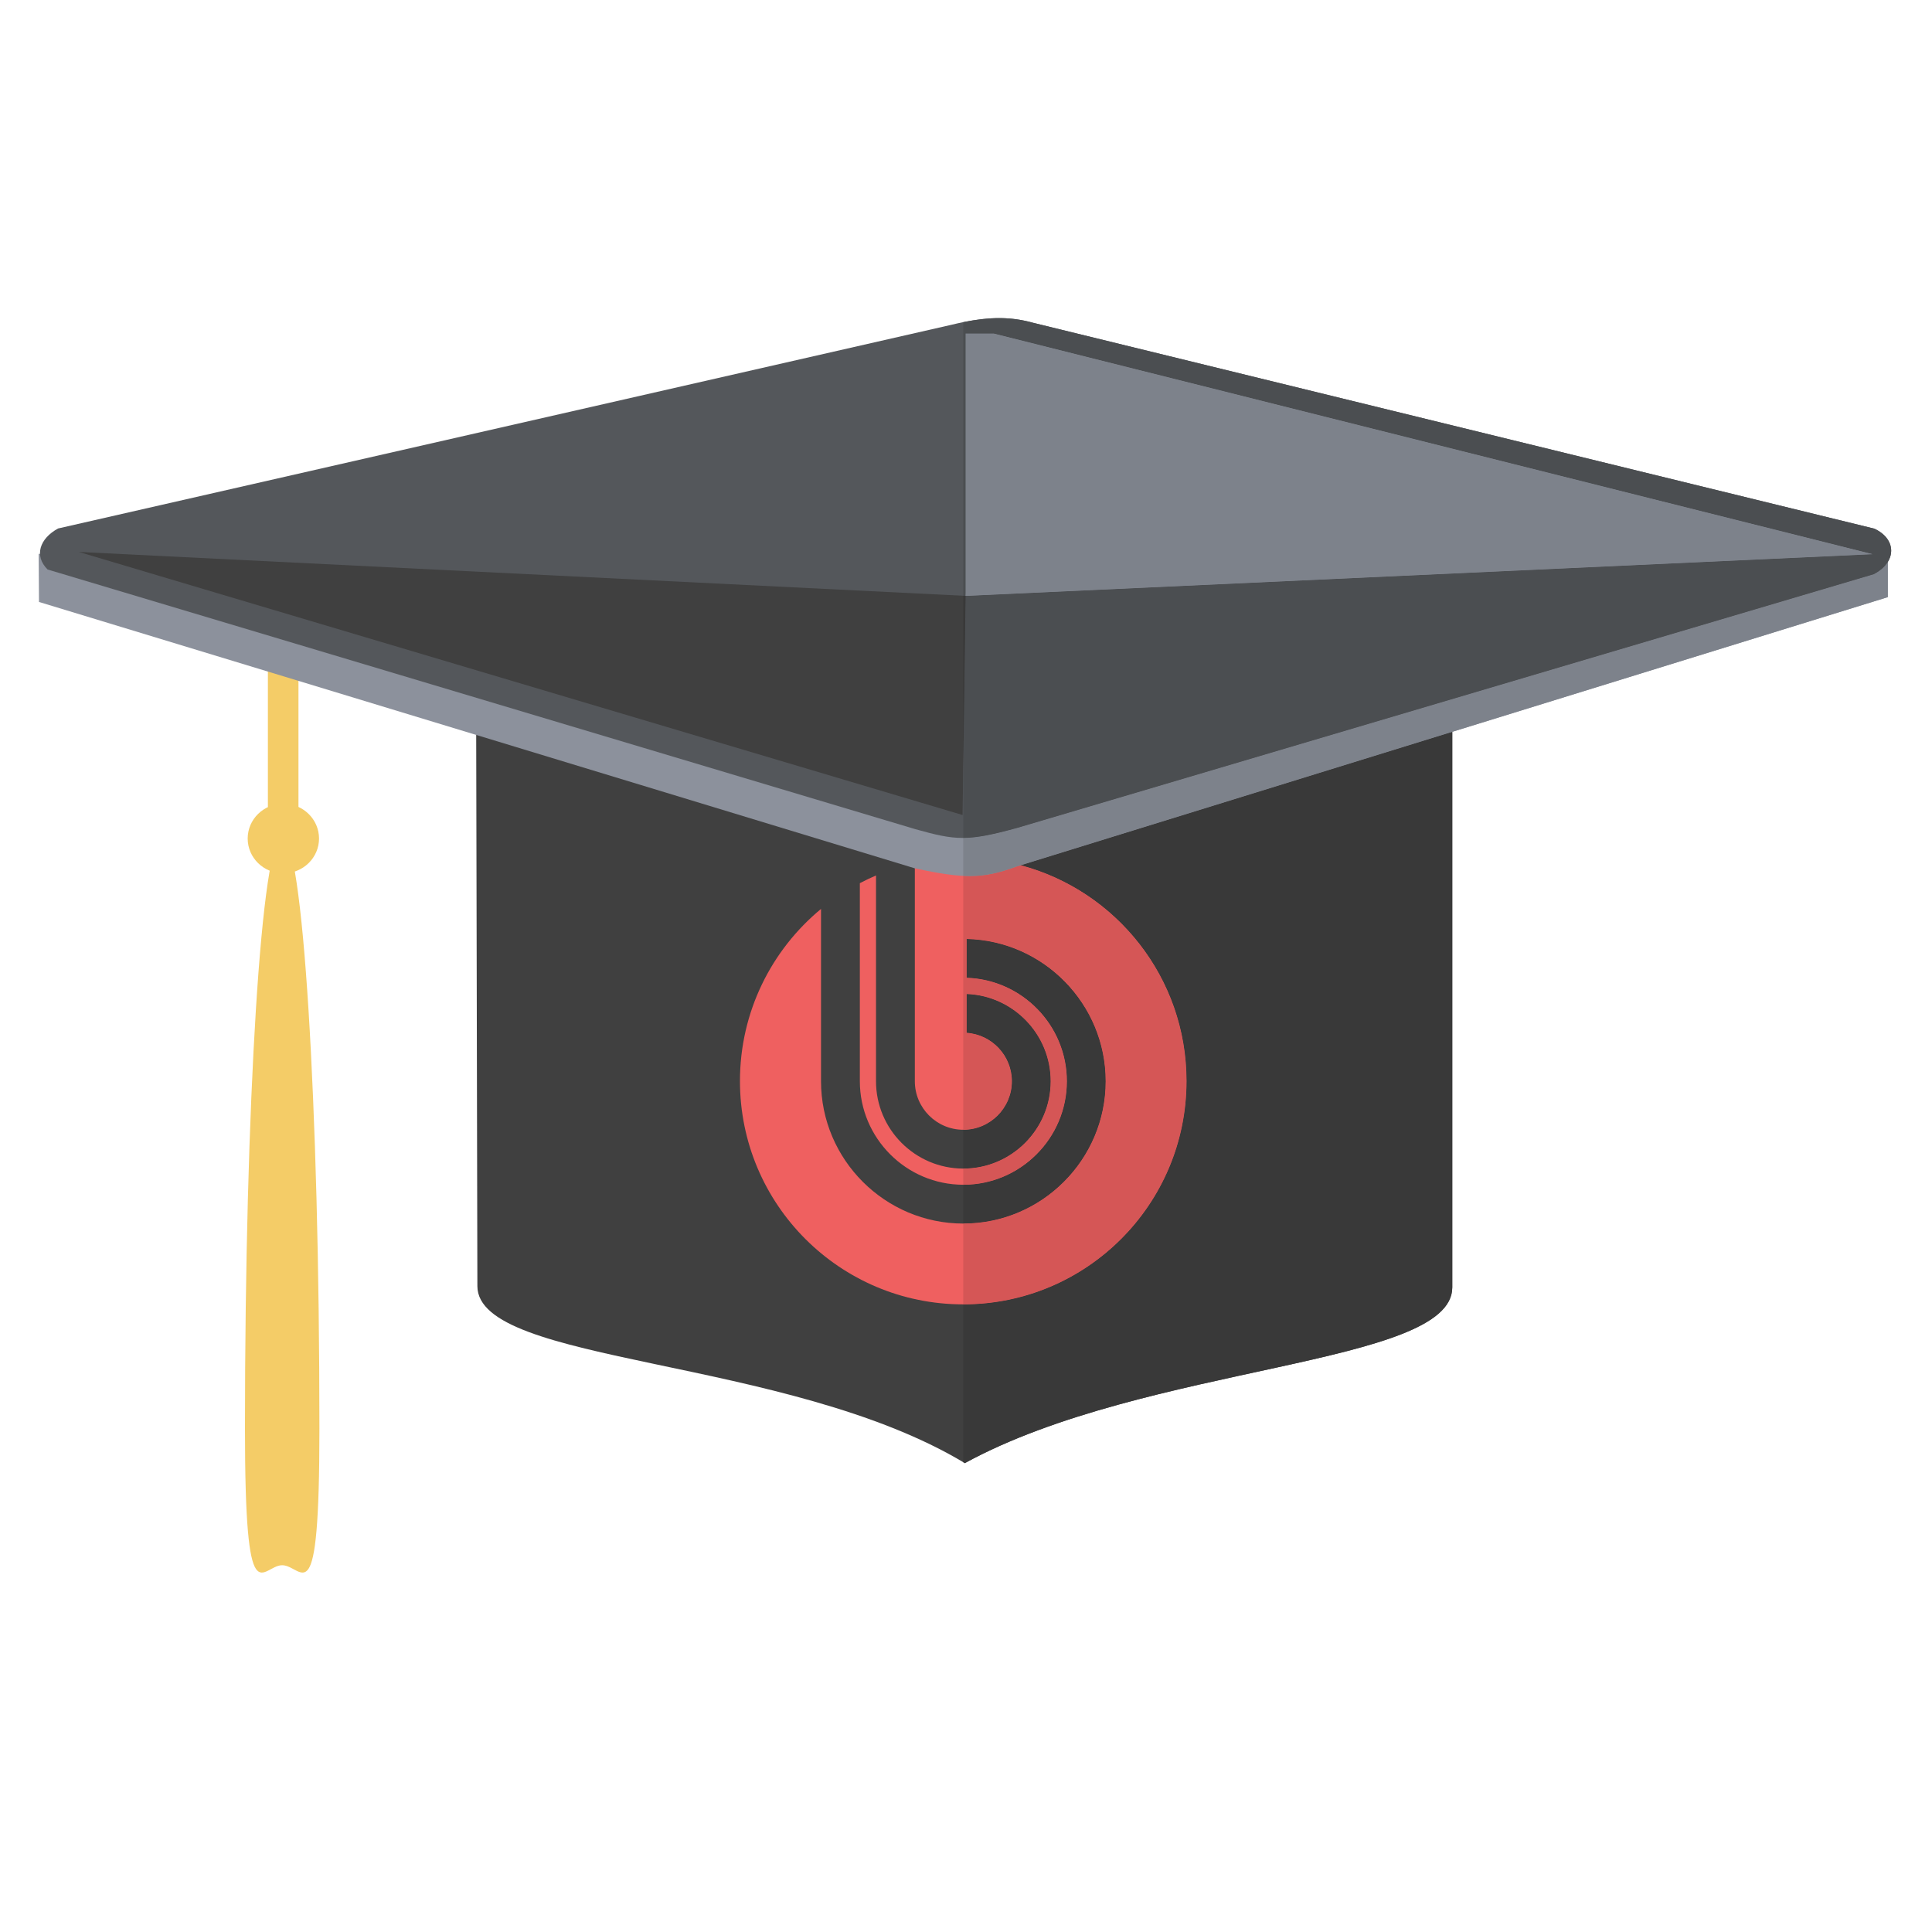 <?xml version="1.0" encoding="utf-8"?>
<!-- Generator: Adobe Illustrator 17.0.1, SVG Export Plug-In . SVG Version: 6.00 Build 0)  -->
<!DOCTYPE svg PUBLIC "-//W3C//DTD SVG 1.1//EN" "http://www.w3.org/Graphics/SVG/1.1/DTD/svg11.dtd">
<svg version="1.1" id="Layer_1" xmlns="http://www.w3.org/2000/svg" xmlns:xlink="http://www.w3.org/1999/xlink" x="0px" y="0px"
	 width="250px" height="250px" viewBox="0 0 250 250" enable-background="new 0 0 250 250" xml:space="preserve">
<g>
	<path fill-rule="evenodd" clip-rule="evenodd" fill="#F4CC67" d="M38.621,107.187c0,0.685-0.637,1.064-1.109,1.064h-2.997
		c-0.473,0,0.15-0.379,0.15-1.064V69.943c0-0.686-0.623-1.242-0.15-1.242h2.997c0.473,0,1.109,0.556,1.109,1.242V107.187z"/>
	<path fill-rule="evenodd" clip-rule="evenodd" fill="#404040" d="M61.773,166.422c0,10.193,40.127,9.064,63.073,22.905
		c23.525-12.853,63.076-12.549,63.076-22.741V90.454H61.61L61.773,166.422"/>
	<path fill="#EF6060" d="M124.641,110.996c-2.152,0-4.245,0.242-6.262,0.689v28.227c0,3.459,2.819,6.279,6.28,6.279
		c3.458,0,6.278-2.82,6.278-6.279c0-3.318-2.596-6.046-5.86-6.264v-5.027c6.029,0.221,10.881,5.207,10.881,11.291
		c0,6.224-5.078,11.301-11.299,11.301c-6.228,0-11.304-5.077-11.304-11.301v-26.627c-0.713,0.303-1.407,0.64-2.091,0.997v25.629
		c0,7.378,6.018,13.395,13.395,13.395c7.379,0,13.395-6.018,13.395-13.395c0-7.236-5.793-13.163-12.977-13.386V121.5
		c9.952,0.225,17.998,8.408,17.998,18.411c0,10.145-8.273,18.417-18.416,18.417c-10.145,0-18.419-8.272-18.419-18.417v-22.297
		c-6.408,5.3-10.49,13.31-10.49,22.275c0,15.959,12.935,28.896,28.891,28.896c15.962,0,28.893-12.937,28.893-28.896
		C153.534,123.933,140.603,110.996,124.641,110.996"/>
	<path fill-rule="evenodd" clip-rule="evenodd" fill="#8C919C" d="M5.044,77.893l113.335,34.468
		c6.386,1.369,8.786,1.373,13.17-0.234l112.731-34.859v-5.601H5.003L5.044,77.893"/>
	<path fill-rule="evenodd" clip-rule="evenodd" fill="#54575B" d="M131.662,107.122c-6.526,1.798-8.009,1.629-13.221,0.171
		L6.156,73.691c-1.774-1.774-1.034-4.002,1.364-5.307l115.575-26.352c4.498-1.089,7.479-1.133,10.629-0.251l108.82,26.63
		c2.972,1.402,2.848,4.369-0.078,5.89L131.662,107.122"/>
	<path fill-rule="evenodd" clip-rule="evenodd" fill="#F4CC67" d="M41.332,184.861c0,24.807-2.156,17.679-4.817,17.679
		c-2.659,0-4.816,7.127-4.816-17.679c0-42.311,2.157-76.61,4.816-76.61C39.176,108.251,41.332,142.55,41.332,184.861z"/>
	<ellipse fill-rule="evenodd" clip-rule="evenodd" fill="#F4CC67" cx="36.666" cy="108.504" rx="4.616" ry="4.507"/>
	<polyline fill="#8C919C" points="128.564,43.159 124.947,77.105 242.304,71.711 128.564,43.159 	"/>
	<polyline fill="#404040" points="124.559,105.462 124.947,77.105 10.194,71.42 124.559,105.462 	"/>
	<path fill="#393939" d="M125.077,128.62v5.027c3.264,0.218,5.86,2.946,5.86,6.264c0,3.459-2.82,6.279-6.278,6.279
		c-0.006,0-0.011,0-0.016,0v5.022c0.004,0,0.011,0,0.011,0c6.227,0,11.305-5.077,11.305-11.301
		C135.958,133.827,131.106,128.841,125.077,128.62 M125.077,121.5v5.026c7.185,0.223,12.977,6.15,12.977,13.386
		c0,7.378-6.017,13.395-13.395,13.395c0,0-0.011,0-0.016,0v5.021c0.004,0,0.01,0,0.016,0c10.143,0,18.416-8.272,18.416-18.417
		C143.075,129.908,135.028,121.725,125.077,121.5 M187.922,94.695l-55.843,17.268c12.354,3.281,21.455,14.541,21.455,27.927
		c0,15.959-12.932,28.896-28.893,28.896l0.002,20.419c0.068,0.041,0.135,0.082,0.204,0.123
		c23.525-12.853,63.076-12.549,63.076-22.741V94.695"/>
	<path fill="#D55656" d="M132.079,111.963l-0.53,0.164c-2.277,0.835-4.018,1.235-6.06,1.235c-0.277,0-0.557-0.008-0.847-0.022
		v32.851c0.004,0,0.01,0,0.016,0c3.458,0,6.278-2.82,6.278-6.279c0-3.318-2.596-6.046-5.86-6.264v-5.027
		c6.029,0.221,10.881,5.207,10.881,11.291c0,6.224-5.078,11.301-11.299,11.301c0,0-0.011,0-0.016,0v2.094c0.004,0,0.011,0,0.011,0
		c7.384,0,13.401-6.018,13.401-13.395c0-7.236-5.793-13.163-12.977-13.386V121.5c9.952,0.225,17.998,8.408,17.998,18.411
		c0,10.145-8.273,18.417-18.416,18.417c-0.006,0-0.011,0-0.016,0v10.457c15.96,0,28.892-12.937,28.892-28.896
		C153.534,126.504,144.433,115.244,132.079,111.963"/>
	<path fill="#7D828B" d="M244.281,72.715c-0.372,0.6-0.979,1.152-1.814,1.586l-110.805,32.821c-3.214,0.885-5.206,1.294-7.02,1.306
		v4.912c0.289,0.015,0.57,0.022,0.847,0.022c2.042,0,3.783-0.4,6.06-1.235l0.53-0.164l55.843-17.268l56.359-17.428V72.715"/>
	<path fill="#4B4E51" d="M124.947,77.105l3.617-33.946l113.739,28.552L124.947,77.105 M129.295,41.163
		c-1.404,0-2.914,0.172-4.653,0.524V77.09l0.304,0.015l-0.304,22.289v9.034c1.814-0.012,3.805-0.421,7.02-1.306l110.805-32.821
		c0.835-0.434,1.442-0.986,1.814-1.586c0.931-1.501,0.387-3.303-1.736-4.304l-108.82-26.63
		C132.268,41.373,130.848,41.163,129.295,41.163"/>
	<polyline fill="#7D828B" points="124.947,43.159 124.947,77.105 242.304,71.711 128.564,43.159 	"/>
	<polyline fill="#393939" points="124.643,77.09 124.643,99.394 124.947,77.105 124.643,77.09 	"/>
</g>
</svg>
